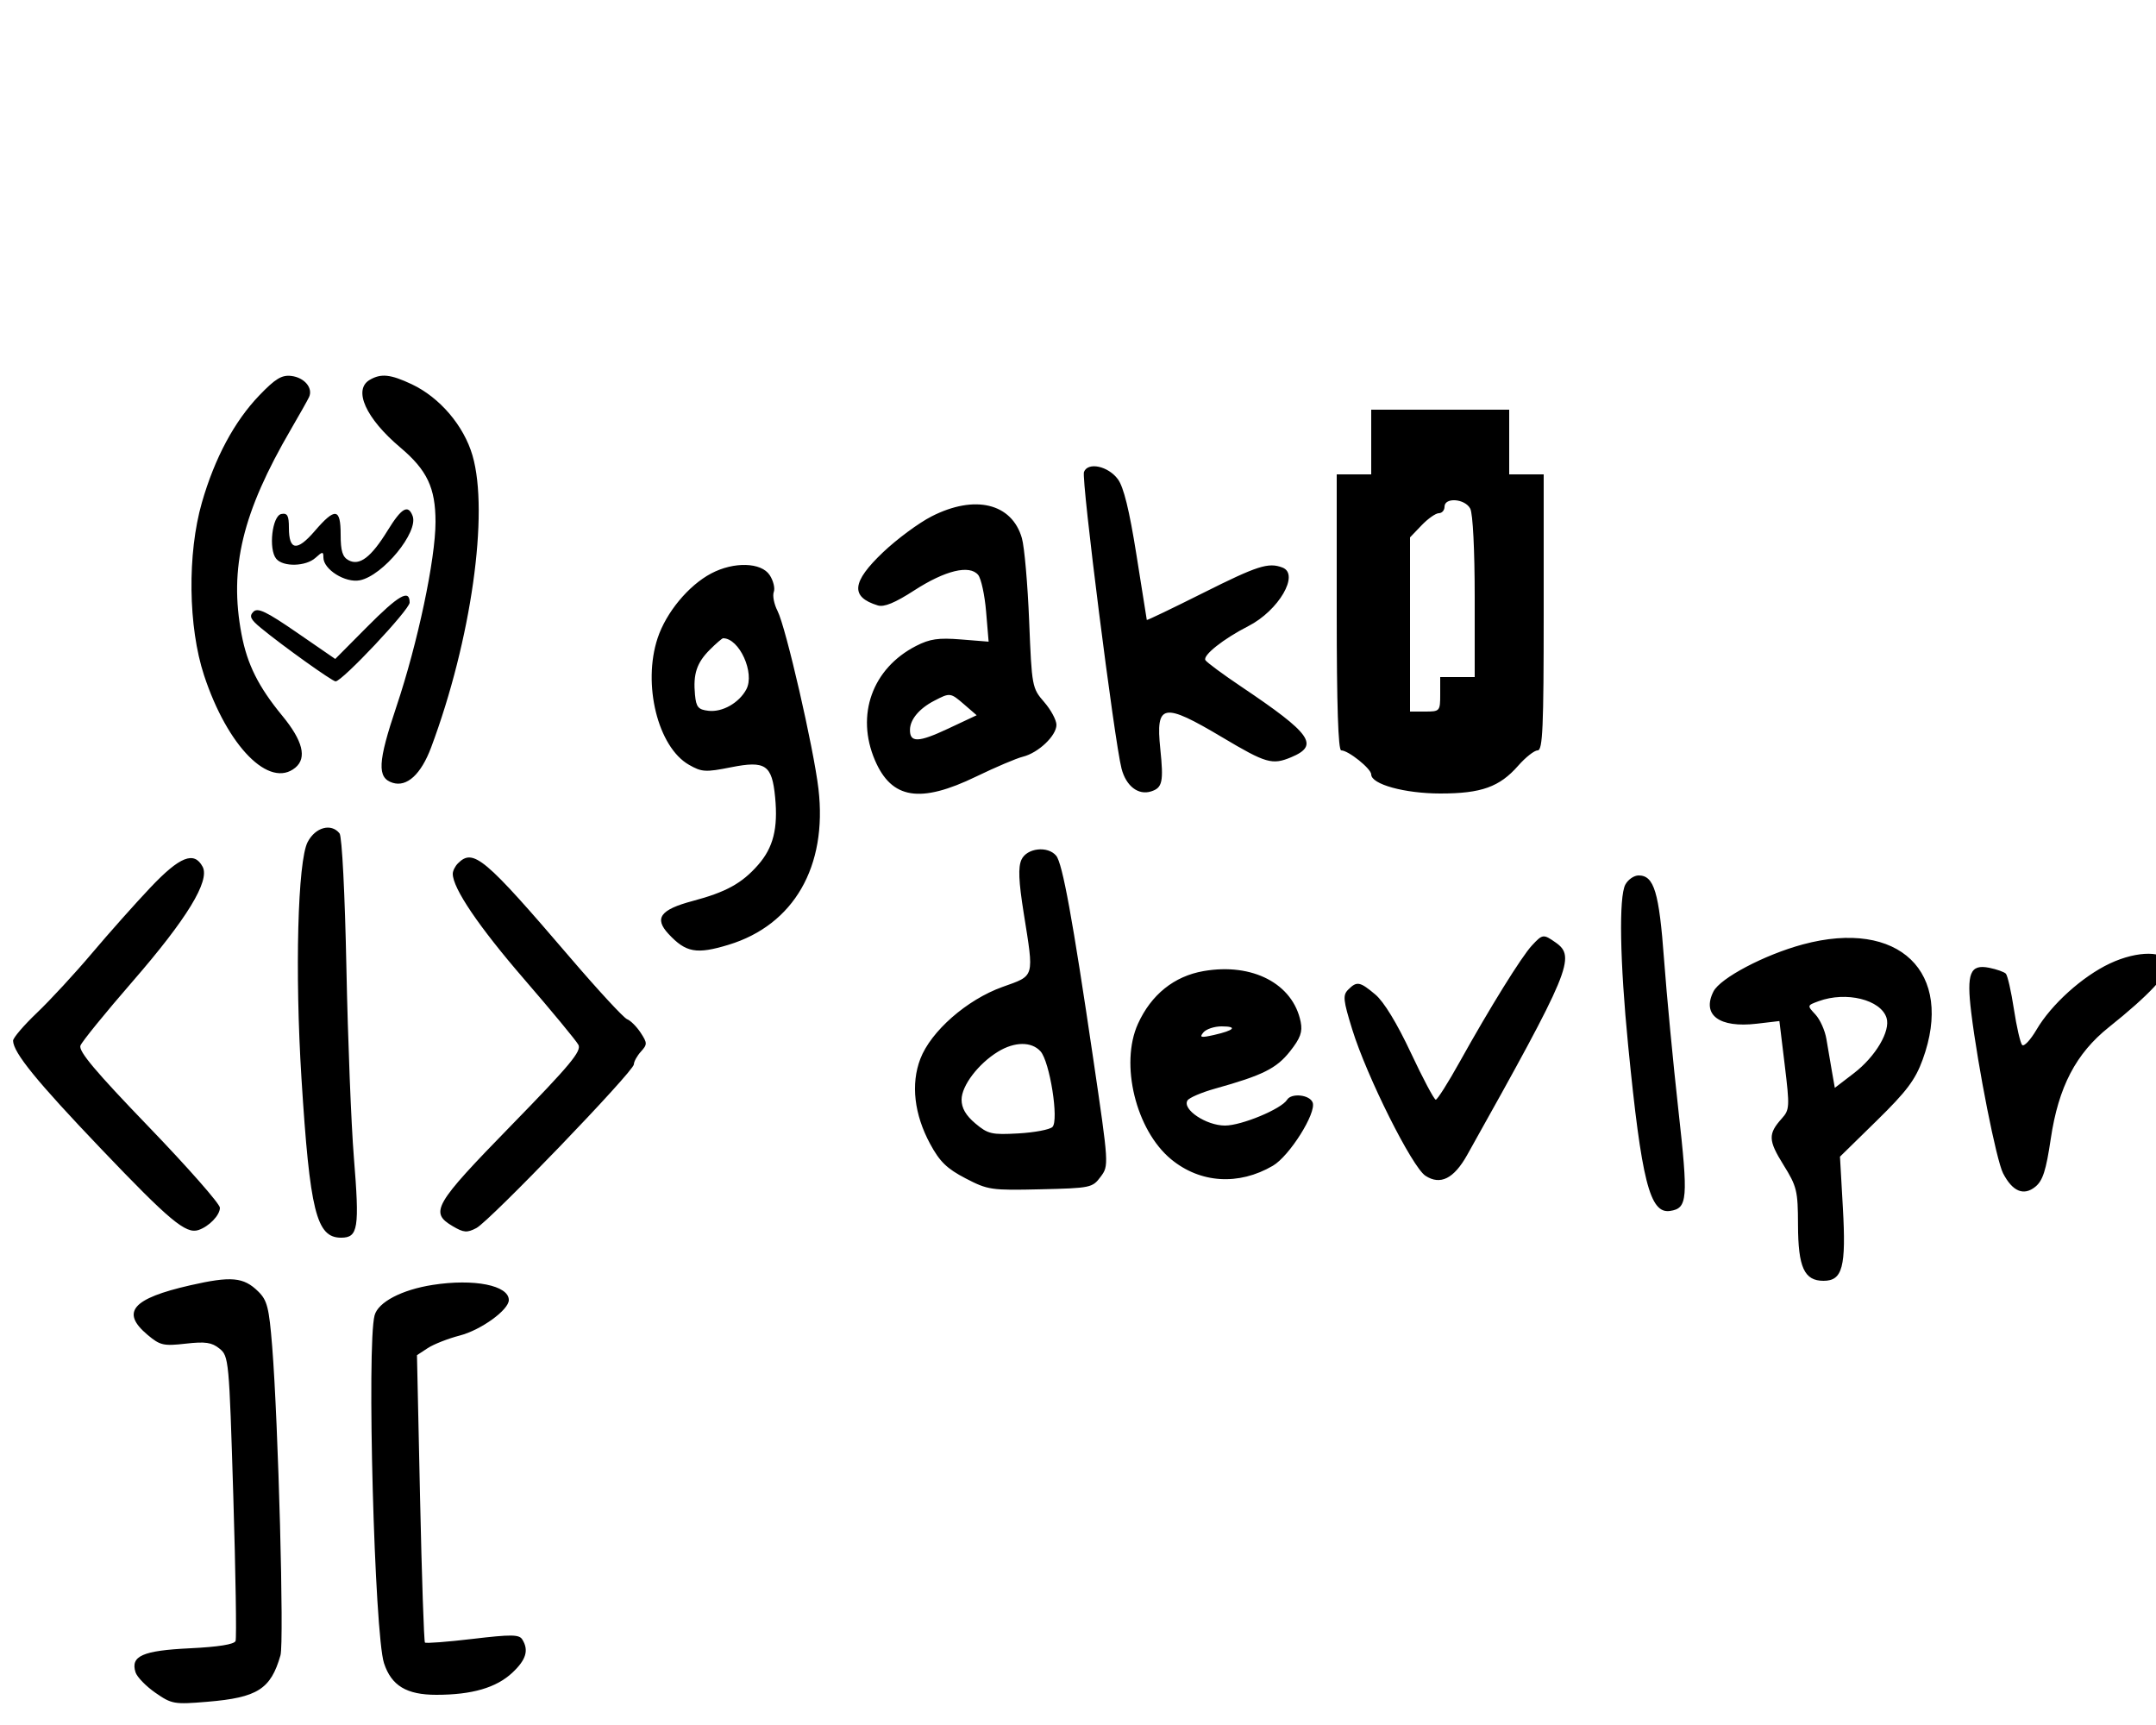 <svg xmlns="http://www.w3.org/2000/svg" width="500" height="400" viewBox="185 185 500 370" version="1.1">
	<path d="M 245.140 261.678 C 239.347 267.709, 234.789 276.217, 231.821 286.535 C 228.415 298.376, 228.629 315.392, 232.326 326.609 C 237.776 343.149, 247.503 352.977, 253.497 348.003 C 256.224 345.739, 255.224 341.758, 250.479 335.993 C 244.934 329.256, 242.342 324.074, 241.015 317.079 C 238.101 301.714, 241.197 288.886, 252.498 269.500 C 254.421 266.200, 256.293 262.876, 256.657 262.114 C 257.667 259.998, 255.617 257.538, 252.540 257.173 C 250.336 256.912, 248.847 257.818, 245.140 261.678 M 270.750 258.080 C 266.828 260.365, 269.828 267.012, 277.825 273.756 C 284.055 279.009, 286 283.118, 286 291.025 C 286 299.649, 281.877 319.132, 276.947 333.808 C 272.594 346.766, 272.412 350.361, 276.051 351.516 C 279.365 352.568, 282.650 349.552, 284.984 343.314 C 294.273 318.485, 298.457 288.963, 294.577 275.618 C 292.567 268.702, 286.969 262.146, 280.465 259.089 C 275.556 256.781, 273.370 256.554, 270.750 258.080 M 503 272.500 L 503 280 499 280 L 495 280 495 312 C 495 333.497, 495.342 344, 496.040 344 C 497.694 344, 503 348.254, 503 349.579 C 503 351.863, 510.760 354, 519.052 354 C 528.524 354, 532.753 352.489, 537.081 347.560 C 538.800 345.602, 540.836 344, 541.604 344 C 542.770 344, 543 338.723, 543 312 L 543 280 539 280 L 535 280 535 272.500 L 535 265 519 265 L 503 265 503 272.500 M 436.384 279.440 C 435.746 281.105, 443.441 341.859, 445.098 348.233 C 446.149 352.279, 448.976 354.460, 451.945 353.517 C 454.580 352.681, 454.877 351.311, 454.086 343.662 C 452.993 333.101, 454.701 332.785, 468.500 341 C 478.595 347.010, 480.042 347.427, 484.427 345.595 C 491.045 342.830, 489.171 340.183, 472.819 329.194 C 468.594 326.355, 464.873 323.604, 464.550 323.081 C 463.871 321.982, 468.709 318.143, 474.500 315.186 C 481.537 311.593, 486.457 303.157, 482.418 301.607 C 479.162 300.357, 476.648 301.162, 463.986 307.507 C 456.844 311.086, 450.980 313.899, 450.955 313.757 C 450.931 313.616, 449.847 306.800, 448.546 298.610 C 446.907 288.287, 445.587 282.920, 444.242 281.110 C 441.976 278.061, 437.295 277.067, 436.384 279.440 M 520 287.500 C 520 288.325, 519.409 289, 518.687 289 C 517.965 289, 516.165 290.262, 514.687 291.805 L 512 294.609 512 314.805 L 512 335 515.500 335 C 518.917 335, 519 334.905, 519 331 L 519 327 523 327 L 527 327 527 308.434 C 527 297.549, 526.572 289.068, 525.965 287.934 C 524.722 285.611, 520 285.267, 520 287.500 M 401.027 289.750 C 398.070 291.262, 393.029 294.987, 389.825 298.027 C 382.508 304.969, 382.158 308.428, 388.576 310.390 C 390.034 310.835, 392.560 309.792, 397.054 306.886 C 404.199 302.269, 409.845 300.903, 411.842 303.310 C 412.535 304.145, 413.365 307.970, 413.687 311.810 L 414.273 318.792 407.834 318.275 C 402.636 317.858, 400.634 318.148, 397.447 319.782 C 387.292 324.988, 383.409 335.789, 387.914 346.300 C 391.774 355.305, 398.387 356.367, 411.387 350.069 C 415.849 347.908, 420.720 345.838, 422.210 345.471 C 425.797 344.587, 430 340.600, 430 338.083 C 430 336.975, 428.716 334.591, 427.147 332.785 C 424.347 329.561, 424.283 329.213, 423.672 314 C 423.330 305.475, 422.574 296.833, 421.991 294.795 C 419.672 286.691, 411.060 284.618, 401.027 289.750 M 274.901 293.006 C 271.076 299.223, 268.385 301.276, 265.845 299.917 C 264.432 299.161, 264 297.768, 264 293.965 C 264 287.789, 262.740 287.623, 257.961 293.173 C 253.871 297.921, 252 297.669, 252 292.368 C 252 289.561, 251.648 288.920, 250.250 289.185 C 248.115 289.590, 247.226 297.362, 249.061 299.574 C 250.667 301.508, 255.927 301.376, 258.171 299.345 C 259.809 297.863, 260 297.856, 260 299.272 C 260 302.048, 265.093 305.231, 268.457 304.559 C 273.814 303.487, 282.117 293.354, 280.688 289.631 C 279.637 286.890, 278.120 287.775, 274.901 293.006 M 349.927 302.977 C 344.673 305.755, 339.490 312.010, 337.515 317.955 C 333.962 328.651, 337.558 343.212, 344.771 347.338 C 347.756 349.045, 348.612 349.096, 354.547 347.916 C 362.535 346.328, 364.039 347.352, 364.761 354.869 C 365.456 362.096, 364.332 366.552, 360.802 370.572 C 357.049 374.847, 353.379 376.866, 345.608 378.933 C 338.124 380.924, 336.656 382.931, 340.033 386.561 C 344.067 390.897, 346.519 391.341, 353.952 389.083 C 369.098 384.483, 376.921 370.917, 374.808 352.919 C 373.699 343.474, 367.240 315.396, 365.317 311.660 C 364.513 310.098, 364.123 308.122, 364.450 307.269 C 364.778 306.416, 364.350 304.657, 363.500 303.359 C 361.545 300.376, 355.186 300.197, 349.927 302.977 M 270.098 315.401 L 262.746 322.803 253.877 316.697 C 246.721 311.772, 244.765 310.838, 243.754 311.864 C 242.746 312.887, 243.088 313.621, 245.500 315.609 C 250.518 319.745, 262.060 328, 262.825 328 C 264.360 328, 280 311.362, 280 309.729 C 280 306.524, 277.485 307.965, 270.098 315.401 M 349.616 320.657 C 346.573 323.700, 345.717 326.301, 346.176 331.112 C 346.451 333.989, 346.924 334.549, 349.315 334.823 C 352.529 335.191, 356.395 332.999, 358.079 329.853 C 360.112 326.053, 356.459 318, 352.702 318 C 352.466 318, 351.077 319.195, 349.616 320.657 M 401.595 332.527 C 398.179 334.308, 396.076 336.828, 396.032 339.191 C 395.974 342.244, 397.972 342.202, 404.782 339.006 L 411.500 335.853 408.694 333.426 C 405.395 330.573, 405.353 330.568, 401.595 332.527 M 256.350 365.250 C 254.040 369.662, 253.365 395.431, 254.914 420.057 C 256.854 450.895, 258.372 457, 264.096 457 C 268.065 457, 268.404 454.865, 267.062 438.318 C 266.446 430.718, 265.669 411, 265.337 394.500 C 264.988 377.237, 264.312 363.969, 263.743 363.250 C 261.823 360.821, 258.148 361.815, 256.350 365.250 M 421.886 369.351 C 421.093 371.090, 421.229 374.310, 422.407 381.721 C 424.826 396.932, 425.054 396.140, 417.470 398.860 C 409.230 401.815, 400.878 409.133, 398.430 415.545 C 396.201 421.381, 397.013 428.409, 400.708 435.250 C 402.935 439.375, 404.597 440.992, 408.920 443.240 C 414.105 445.936, 414.862 446.047, 426.315 445.779 C 437.911 445.509, 438.350 445.418, 440.235 442.890 C 442.177 440.286, 442.173 440.220, 438.515 415.390 C 433.748 383.037, 431.402 370.189, 429.941 368.428 C 427.988 366.076, 423.124 366.633, 421.886 369.351 M 219.914 375.771 C 216.386 379.495, 210.278 386.357, 206.341 391.021 C 202.403 395.684, 196.665 401.899, 193.591 404.830 C 190.516 407.762, 188.014 410.687, 188.031 411.330 C 188.106 414.117, 193.511 420.754, 208.487 436.444 C 224.326 453.039, 228.098 456.187, 231 455.232 C 233.468 454.421, 236 451.800, 236 450.058 C 236 449.160, 228.574 440.718, 219.499 431.298 C 207.142 418.474, 203.162 413.740, 203.655 412.457 C 204.017 411.514, 209.444 404.838, 215.715 397.621 C 228.332 383.101, 233.739 374.250, 231.989 370.980 C 230.015 367.291, 226.701 368.606, 219.914 375.771 M 291.200 370.200 C 290.540 370.860, 290 371.948, 290 372.618 C 290 375.975, 296.017 384.858, 306.525 397.016 C 312.935 404.432, 318.609 411.294, 319.132 412.263 C 319.921 413.724, 317.249 416.934, 303.542 430.986 C 285.632 449.349, 284.588 451.144, 289.978 454.328 C 292.540 455.841, 293.308 455.902, 295.476 454.767 C 298.582 453.139, 332 418.412, 332 416.812 C 332 416.177, 332.734 414.846, 333.632 413.854 C 335.142 412.186, 335.137 411.859, 333.574 409.472 C 332.644 408.053, 331.231 406.642, 330.433 406.336 C 329.635 406.030, 323.727 399.641, 317.305 392.140 C 297.309 368.783, 294.759 366.641, 291.200 370.200 M 561.933 375.125 C 560.404 377.981, 560.665 392.913, 562.583 412.401 C 565.681 443.868, 567.612 451.503, 572.296 450.800 C 576.379 450.187, 576.549 448.126, 574.225 427.295 C 573.011 416.408, 571.520 400.750, 570.913 392.500 C 569.761 376.840, 568.599 373, 565.012 373 C 563.944 373, 562.559 373.956, 561.933 375.125 M 540.261 389.250 C 537.839 391.860, 530.488 403.710, 523.511 416.250 C 520.833 421.063, 518.339 425, 517.968 425 C 517.597 425, 514.999 420.108, 512.194 414.129 C 508.987 407.292, 505.935 402.282, 503.971 400.629 C 500.361 397.591, 499.677 397.466, 497.669 399.474 C 496.371 400.772, 496.482 401.873, 498.602 408.724 C 501.979 419.633, 512.475 440.610, 515.573 442.640 C 519.020 444.898, 522.170 443.326, 525.261 437.805 C 549.189 395.072, 550.520 391.878, 545.777 388.557 C 542.918 386.554, 542.742 386.576, 540.261 389.250 M 603.099 388.993 C 594.224 391.383, 583.934 396.805, 582.366 399.918 C 579.623 405.360, 583.713 408.404, 592.398 407.383 L 597.662 406.764 598.902 416.993 C 600.071 426.641, 600.032 427.342, 598.220 429.360 C 595.011 432.934, 595.060 434.425, 598.577 440.074 C 601.718 445.120, 601.956 446.097, 601.977 454.027 C 602.003 463.876, 603.429 467, 607.896 467 C 612.313 467, 613.158 463.796, 612.379 450.009 L 611.712 438.212 620.242 429.856 C 627.170 423.070, 629.170 420.413, 630.886 415.712 C 638.302 395.407, 625.389 382.990, 603.099 388.993 M 674.305 393.413 C 667.933 396.411, 660.717 402.921, 657.296 408.759 C 655.886 411.164, 654.385 412.765, 653.960 412.316 C 653.535 411.867, 652.674 408.126, 652.046 404.003 C 651.419 399.879, 650.575 396.175, 650.171 395.771 C 649.768 395.368, 648.031 394.756, 646.311 394.412 C 641.887 393.527, 641.031 395.669, 642.153 404.819 C 643.704 417.470, 647.983 439.067, 649.533 442.065 C 651.720 446.292, 654.312 447.377, 657.010 445.193 C 658.744 443.789, 659.497 441.452, 660.596 434.056 C 662.382 422.038, 666.421 414.292, 674.084 408.182 C 683.313 400.825, 688.102 395.699, 687.788 393.512 C 687.345 390.416, 680.781 390.368, 674.305 393.413 M 464.120 395.179 C 457.293 396.365, 451.979 400.632, 448.908 407.395 C 444.669 416.730, 448.427 432.085, 456.600 438.822 C 463.350 444.385, 472.259 444.953, 480.186 440.323 C 484.048 438.068, 490.344 428.060, 489.418 425.647 C 488.725 423.841, 484.493 423.393, 483.488 425.019 C 482.164 427.162, 472.923 431, 469.089 431 C 464.725 431, 459.113 427.244, 460.391 425.177 C 460.782 424.544, 463.666 423.309, 466.801 422.433 C 477.844 419.346, 481.014 417.771, 484.151 413.810 C 486.579 410.744, 487.108 409.290, 486.643 406.963 C 484.874 398.122, 475.480 393.206, 464.120 395.179 M 606.780 402.152 C 604.065 403.145, 604.063 403.152, 606.017 405.249 C 607.094 406.405, 608.239 408.959, 608.562 410.925 C 608.885 412.891, 609.456 416.244, 609.832 418.376 L 610.514 422.252 614.919 418.876 C 619.972 415.003, 623.475 409.072, 622.508 406.026 C 621.166 401.797, 613.151 399.823, 606.780 402.152 M 464.079 409.404 C 463.097 410.588, 463.484 410.680, 466.536 409.992 C 471.288 408.920, 472.098 408, 468.289 408 C 466.615 408, 464.720 408.632, 464.079 409.404 M 416.457 413.863 C 411.889 416.649, 408 421.765, 408 424.988 C 408 426.948, 408.986 428.652, 411.198 430.513 C 414.116 432.969, 414.987 433.170, 421.179 432.820 C 424.910 432.609, 428.464 431.936, 429.075 431.325 C 430.608 429.792, 428.453 416.159, 426.302 413.781 C 424.225 411.486, 420.302 411.518, 416.457 413.863 M 229.108 468.042 C 215.667 471.107, 212.949 474.255, 219.203 479.517 C 222.125 481.976, 222.902 482.156, 228.052 481.574 C 232.635 481.055, 234.114 481.272, 235.906 482.723 C 238.062 484.469, 238.138 485.284, 239.105 516.910 C 239.650 534.730, 239.887 549.853, 239.632 550.517 C 239.330 551.303, 235.627 551.895, 229.019 552.213 C 218.080 552.740, 215.230 553.999, 216.428 557.774 C 216.777 558.872, 218.853 561.012, 221.041 562.528 C 224.845 565.165, 225.376 565.256, 233.123 564.610 C 244.722 563.643, 247.795 561.688, 250.044 553.845 C 250.910 550.825, 249.541 499.902, 248.117 482.166 C 247.397 473.200, 246.970 471.521, 244.893 469.478 C 241.491 466.130, 238.633 465.870, 229.108 468.042 M 285.325 467.952 C 278.166 469.074, 272.699 471.939, 271.873 475 C 270.025 481.858, 271.842 548.962, 274.059 555.678 C 275.777 560.886, 279.281 563, 286.192 563 C 294.452 563, 300.083 561.363, 303.812 557.878 C 307.028 554.872, 307.690 552.638, 306.106 550.137 C 305.383 548.996, 303.509 548.979, 294.602 550.035 C 288.750 550.728, 283.776 551.109, 283.549 550.882 C 283.321 550.654, 282.812 535.567, 282.418 517.355 L 281.700 484.243 284.202 482.603 C 285.579 481.701, 288.922 480.388, 291.633 479.685 C 296.558 478.408, 303 473.745, 303 471.457 C 303 468.053, 294.915 466.450, 285.325 467.952" stroke="none" fill="currentColor" fill-rule="evenodd"/>
</svg>